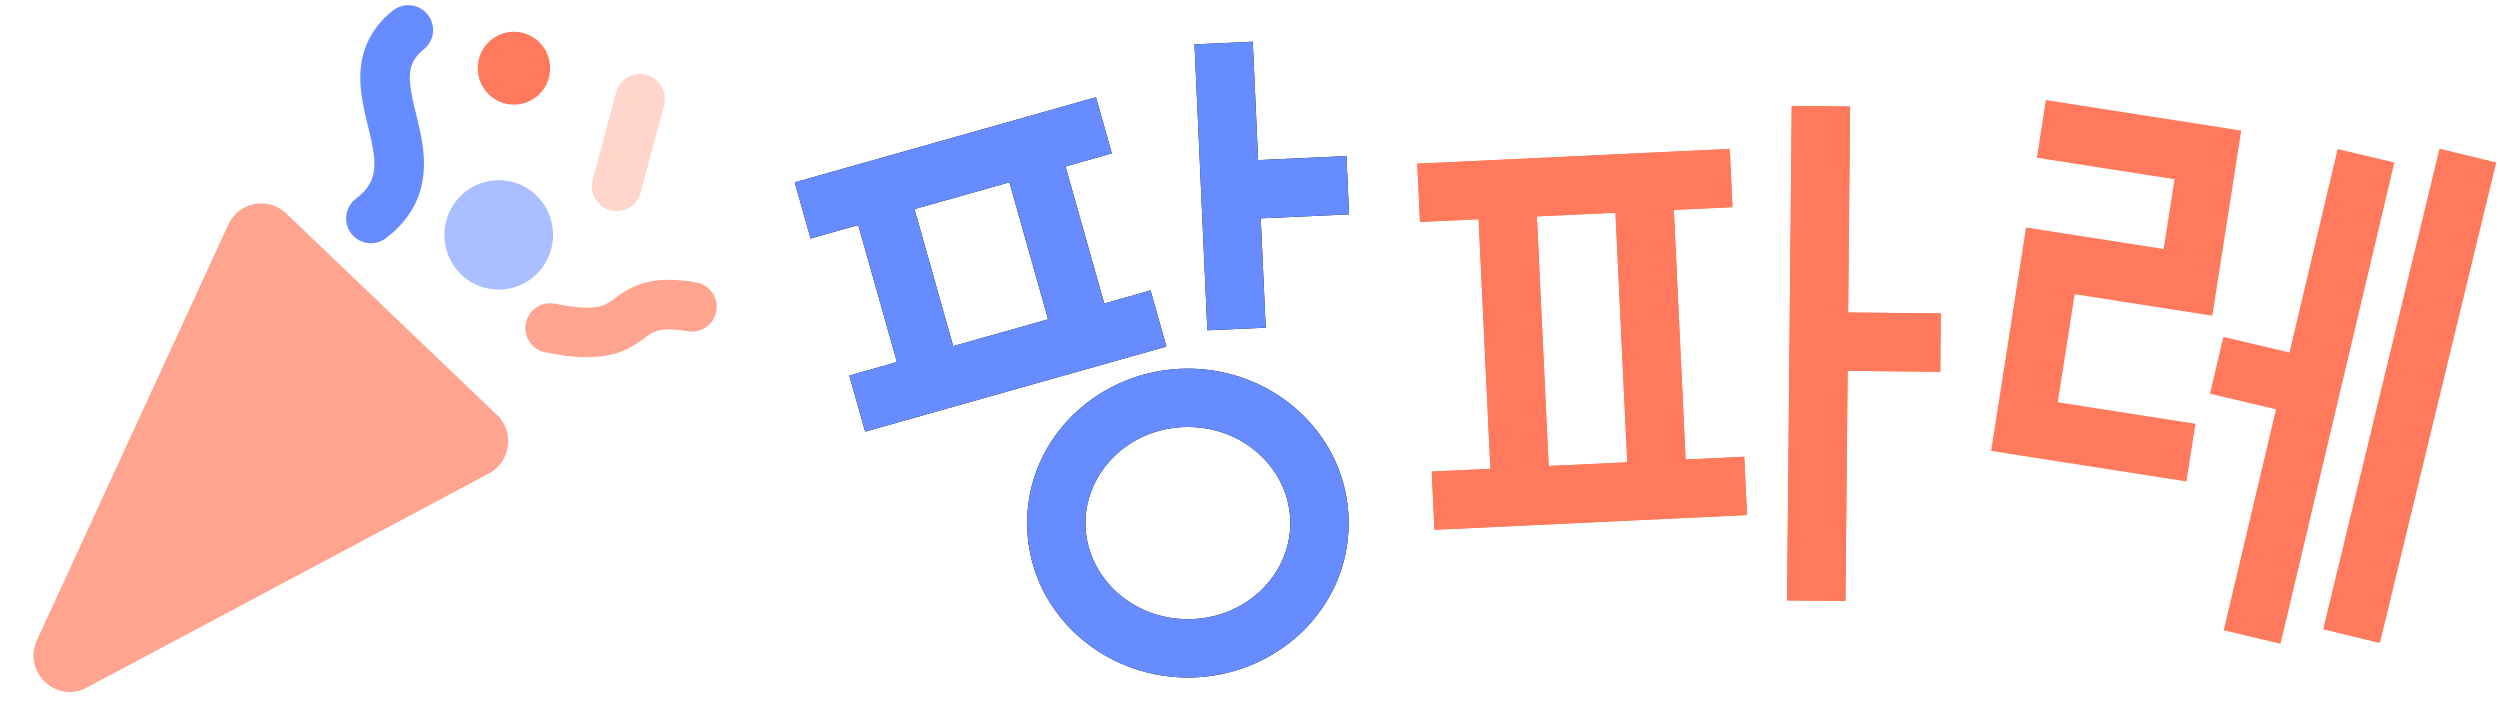 <svg width="504" height="145" viewBox="0 0 504 145" fill="none" xmlns="http://www.w3.org/2000/svg">
<path d="M349.27 41.764L348.721 30.019L285.717 32.999L286.266 44.745L298.091 44.196L300.463 94.513L288.639 95.062L289.188 106.807L352.192 103.827L351.643 92.081L339.819 92.63L337.446 42.313L349.27 41.764ZM328.053 93.199L312.209 93.944L309.836 43.627L325.68 42.882L328.053 93.199Z" fill="#FF7A5C"/>
<path d="M391.253 63.178L372.585 63.001L372.977 21.469L361.212 21.352L360.271 121.044L372.036 121.161L372.487 74.766L391.155 74.943L391.253 63.178Z" fill="#FF7A5C"/>
<path d="M471.275 30.046L461.56 71.066L448.241 67.917L445.531 79.37L458.849 82.519L448.3 127.07L459.753 129.781L482.709 32.757L471.275 30.046Z" fill="#FF7A5C"/>
<path d="M491.808 29.978L468.347 126.87L479.782 129.639L503.242 32.746L491.808 29.978Z" fill="#FF7A5C"/>
<path d="M231.949 58.548L222.615 61.195L214.811 33.566L224.145 30.919L220.949 19.605L160.219 36.762L163.416 48.077L173.024 45.371L180.829 73L171.22 75.706L174.416 87.02L235.146 69.862L231.949 58.548ZM184.358 42.155L203.497 36.743L211.301 64.372L192.163 69.784L184.358 42.155Z" fill="black"/>
<path d="M271.971 43.214L271.442 31.468L253.637 32.272L252.559 8.408L240.813 8.938L243.401 66.588L255.167 66.059L254.166 44.018L271.971 43.214Z" fill="black"/>
<path fill-rule="evenodd" clip-rule="evenodd" d="M239.479 86.08C227.799 86.08 218.831 95.023 218.831 105.454C218.831 115.884 227.799 124.827 239.479 124.827C251.159 124.827 260.128 115.884 260.128 105.454C260.128 95.023 251.159 86.08 239.479 86.08ZM207.066 105.454C207.066 87.986 221.854 74.314 239.479 74.314C257.105 74.314 271.893 87.986 271.893 105.454C271.893 122.921 257.105 136.593 239.479 136.593C221.854 136.593 207.066 122.921 207.066 105.454Z" fill="black"/>
<path d="M349.27 41.764L348.721 30.019L285.717 32.999L286.266 44.745L298.091 44.196L300.463 94.513L288.639 95.062L289.188 106.807L352.192 103.827L351.643 92.081L339.819 92.63L337.446 42.313L349.27 41.764ZM328.053 93.199L312.209 93.944L309.836 43.627L325.68 42.882L328.053 93.199Z" fill="#FF7A5C"/>
<path d="M412.45 20.174L410.646 31.802L438.393 36.136L436.197 50.195L408.45 45.862L407.842 49.744L406.626 57.49L403.234 79.275L401.41 90.903L413.039 92.727L440.785 97.061L442.609 85.433L414.843 81.099L418.255 59.313L446.001 63.647L446.374 61.255L447.825 52.019L450.021 37.959L451.825 26.351L451.845 26.331L412.45 20.174Z" fill="#FF7A5C"/>
<path d="M391.253 63.178L372.585 63.001L372.977 21.469L361.212 21.352L360.271 121.044L372.036 121.161L372.487 74.766L391.155 74.943L391.253 63.178Z" fill="#FF7A5C"/>
<path d="M231.949 58.548L222.615 61.195L214.811 33.566L224.145 30.919L220.949 19.605L160.219 36.762L163.416 48.077L173.024 45.371L180.829 73L171.22 75.706L174.416 87.02L235.146 69.862L231.949 58.548ZM184.358 42.155L203.497 36.743L211.301 64.372L192.163 69.784L184.358 42.155Z" fill="#678CFF"/>
<path d="M271.971 43.214L271.442 31.468L253.637 32.272L252.559 8.408L240.813 8.938L243.401 66.588L255.167 66.059L254.166 44.018L271.971 43.214Z" fill="#678CFF"/>
<path fill-rule="evenodd" clip-rule="evenodd" d="M239.479 86.08C227.799 86.08 218.831 95.023 218.831 105.454C218.831 115.884 227.799 124.827 239.479 124.827C251.159 124.827 260.128 115.884 260.128 105.454C260.128 95.023 251.159 86.08 239.479 86.08ZM207.066 105.454C207.066 87.986 221.854 74.314 239.479 74.314C257.105 74.314 271.893 87.986 271.893 105.454C271.893 122.921 257.105 136.593 239.479 136.593C221.854 136.593 207.066 122.921 207.066 105.454Z" fill="#678CFF"/>
<path d="M17.488 138.627C11.31 141.917 4.515 135.424 7.455 129.039L46.037 45.26C48.137 40.7 54.062 39.561 57.682 43.021L100.173 83.628C103.794 87.088 102.973 93.105 98.561 95.454L17.488 138.627Z" fill="#FFA48F"/>
<path d="M74.779 44.042C89.677 32.654 69.08 16.712 82.31 6.044" stroke="#678CFF" stroke-width="10" stroke-linecap="round"/>
<ellipse cx="103.612" cy="13.749" rx="7.298" ry="7.349" fill="#FF7A5C"/>
<ellipse cx="10.954" cy="11.03" rx="10.954" ry="11.03" transform="matrix(0.999 -0.054 0.053 0.999 89.016 36.929)" fill="#AABFFF"/>
<path d="M110.91 66.132C130.577 70.143 123.279 59.119 139.486 61.853" stroke="#FFA48F" stroke-width="10" stroke-linecap="round"/>
<line x1="5" y1="-5" x2="23.289" y2="-5" transform="matrix(-0.258 0.966 -0.965 -0.261 125.507 13.754)" stroke="#FFD5CC" stroke-width="10" stroke-linecap="round"/>
</svg>
